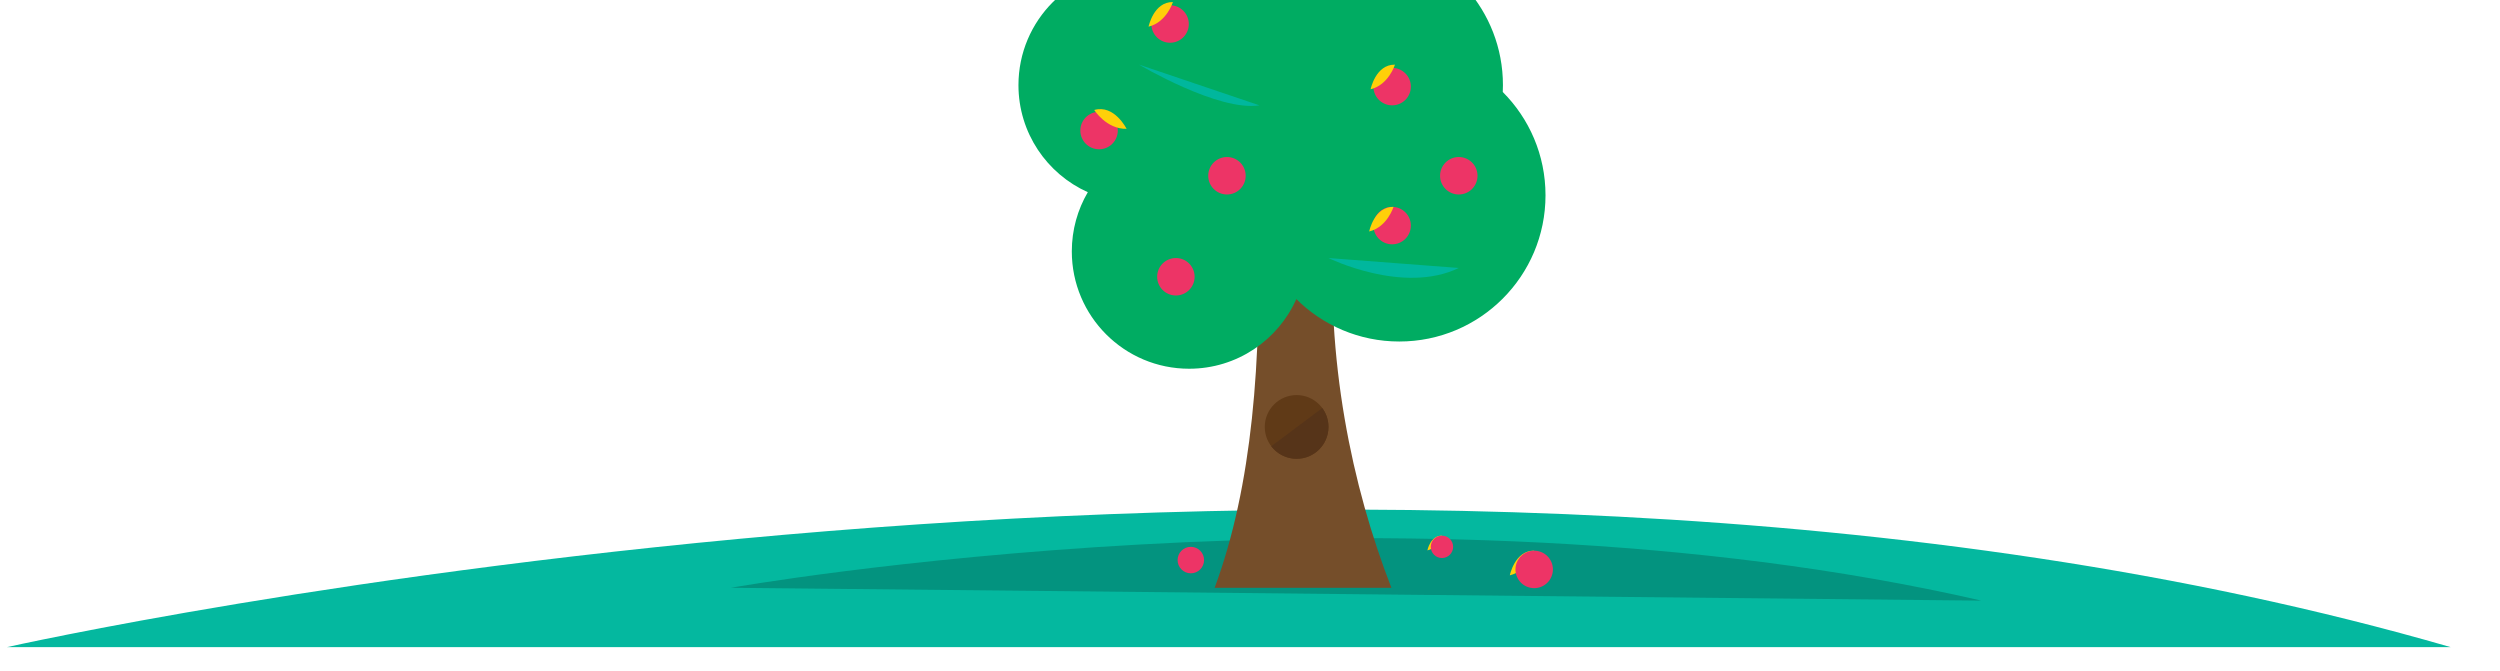 <?xml version="1.0" encoding="utf-8"?>
<!-- Generator: Adobe Illustrator 24.1.0, SVG Export Plug-In . SVG Version: 6.00 Build 0)  -->
<svg version="1.1" id="Layer_1" xmlns="http://www.w3.org/2000/svg" xmlns:xlink="http://www.w3.org/1999/xlink" x="0px" y="0px"
	 viewBox="0 0 732.85 196.81" style="enable-background:new 0 0 732.85 196.81;" xml:space="preserve">
<style type="text/css">
	.st0{fill:#04B89F;}
	.st1{fill-opacity:0.2;}
	.st2{fill:#FFD009;}
	.st3{fill:#754E2A;}
	.st4{fill:#00AC62;}
	.st5{fill:#603A17;}
	.st6{fill:#563419;}
	.st7{fill:#ED3466;}
	.st8{fill:#00B79D;}
</style>
<g>
	<g>
		<path class="st0" d="M2,189.71c0,0,403.05-90.73,716.42,0"/>
	</g>
	<g>
		<path class="st1" d="M214.25,172.3c0,0,197.65-35.09,366.59,3.77"/>
		<path class="st2" d="M449.73,161.43c0,0-1.82,5.91-7.14,7.22C442.58,168.65,444.06,161.34,449.73,161.43z"/>
		<path class="st3" d="M407.87,172.3h-51.81c11.1-29.9,13.81-66.87,12.69-107.06h22.22C388.54,105.43,396.26,142.4,407.87,172.3z"/>
		<path class="st4" d="M453.05,57.25c0,23.67-19.19,42.86-42.86,42.86c-11.77,0-22.43-4.75-30.18-12.44
			c-5.36,12.03-17.41,20.42-31.43,20.42c-19,0-34.39-15.4-34.39-34.4c0-6.33,1.71-12.26,4.69-17.35
			c-11.98-5.37-20.33-17.41-20.33-31.39c0-19,15.4-34.39,34.39-34.39c0.33,0,0.65,0,0.98,0.01c7.31-13.19,21.37-22.11,37.51-22.11
			c12.54,0,23.81,5.38,31.66,13.96c21.13,2.65,37.48,20.68,37.48,42.53c0,0.68-0.02,1.35-0.05,2.02
			C448.26,34.72,453.05,45.42,453.05,57.25z"/>
		<circle class="st5" cx="380.09" cy="125.15" r="9.34"/>
		<path class="st6" d="M389.43,125.15c0,5.16-4.18,9.34-9.34,9.34c-3.03,0-5.72-1.44-7.43-3.68l14.95-11.19
			C388.76,121.17,389.43,123.08,389.43,125.15z"/>
		<circle class="st7" cx="344.7" cy="81.13" r="5.49"/>
		<circle class="st7" cx="322.18" cy="38.27" r="5.49"/>
		<circle class="st7" cx="343" cy="7.04" r="5.49"/>
		<circle class="st7" cx="359.67" cy="51.52" r="5.49"/>
		<circle class="st7" cx="408.09" cy="66.13" r="5.49"/>
		<circle class="st7" cx="408.09" cy="25.39" r="5.49"/>
		<circle class="st7" cx="427.63" cy="51.52" r="5.49"/>
		<circle class="st7" cx="449.73" cy="166.92" r="5.49"/>
		<path class="st2" d="M422.69,157.02c0,0-1.09,3.54-4.27,4.32C418.42,161.34,419.3,156.96,422.69,157.02z"/>
		<circle class="st7" cx="422.69" cy="160.3" r="3.28"/>
		<circle class="st7" cx="349.08" cy="164.18" r="3.88"/>
		<path class="st2" d="M320.76,32.24c0,0,3.56,5.66,9.49,5.53C330.24,37.76,326.65,30.55,320.76,32.24z"/>
		<path class="st2" d="M343.83,0.6c0,0-1.82,5.91-7.14,7.22C336.69,7.82,338.17,0.51,343.83,0.6z"/>
		<path class="st2" d="M408.92,18.95c0,0-1.82,5.91-7.14,7.22C401.78,26.17,403.26,18.86,408.92,18.95z"/>
		<path class="st2" d="M408.5,60.64c0,0-1.82,5.91-7.14,7.22C401.36,67.86,402.83,60.55,408.5,60.64z"/>
		<path class="st8" d="M389.43,75.64c0,0,21.92,10.8,38.2,2.91"/>
		<path class="st8" d="M333.91,18.95c0,0,23.28,13.82,35.29,11.93"/>
	</g>
</g>
</svg>
